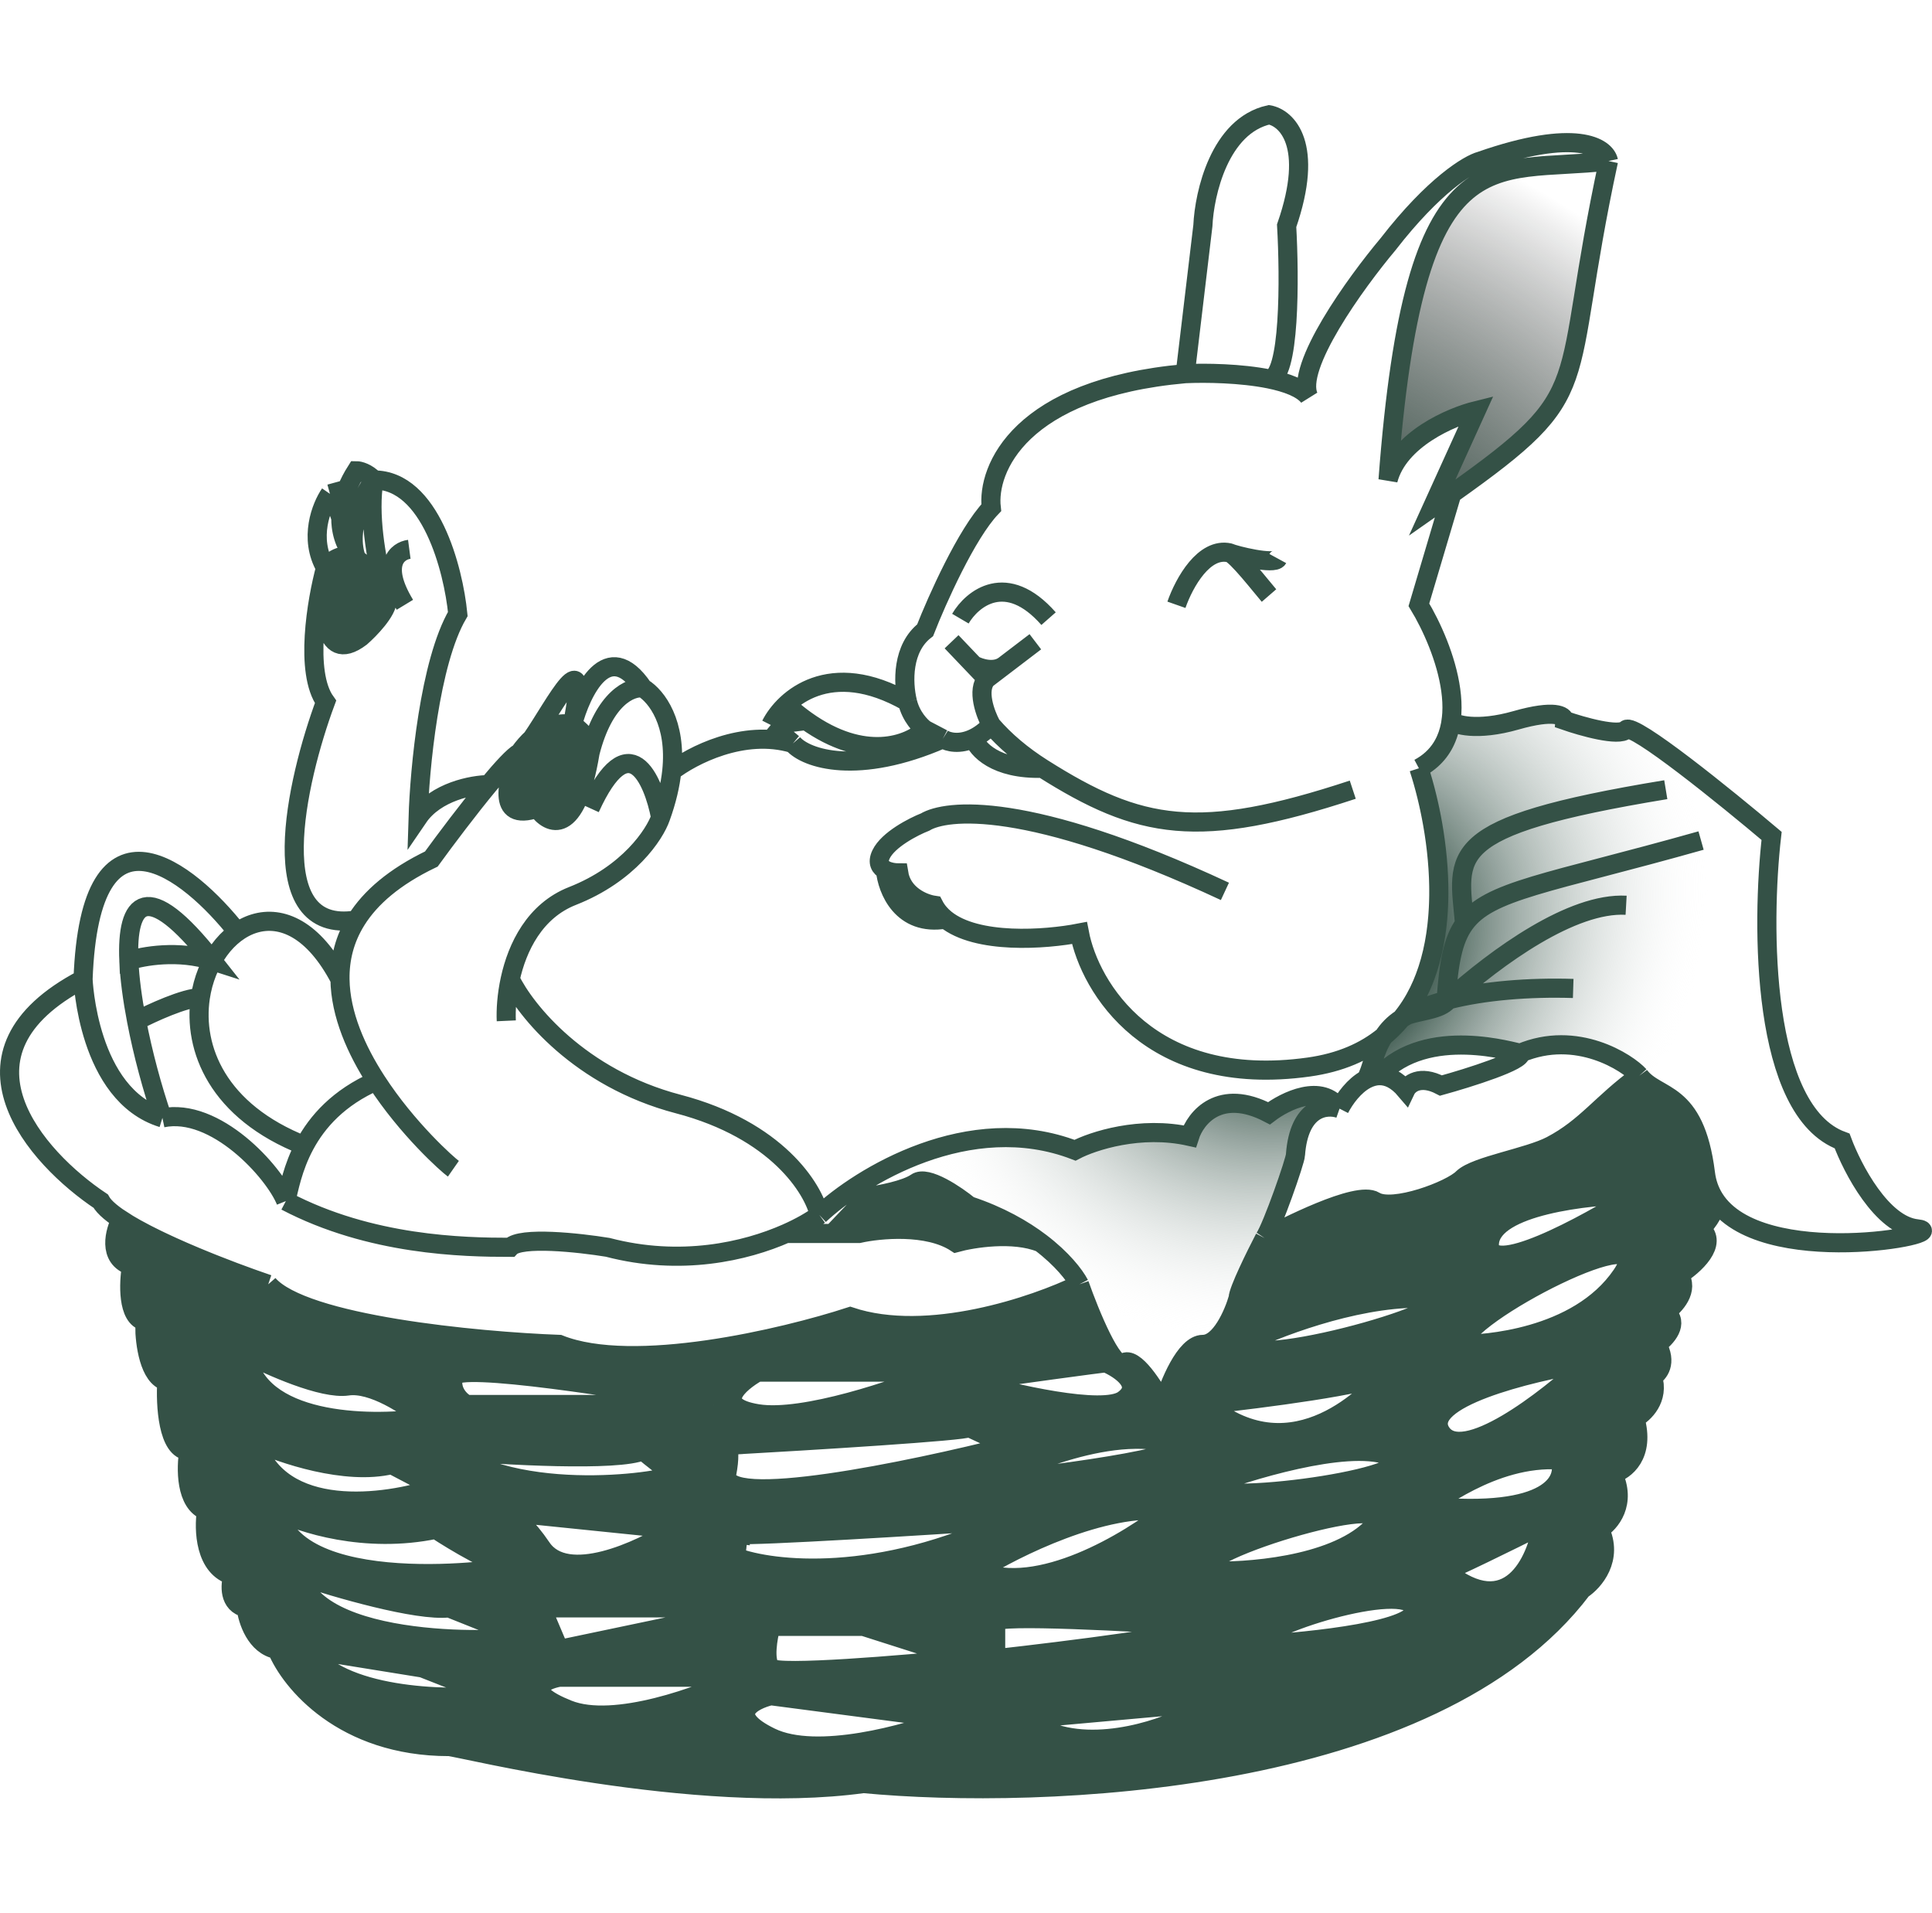 <svg width="202" height="200" viewBox="0 0 202 200" fill="none" xmlns="http://www.w3.org/2000/svg">
<path d="M101.335 126.043C99.953 124.915 96.91 122.853 95.804 123.627C94.698 124.4 91.963 124.915 90.733 125.076L87.046 128.942H89.811C91.963 128.459 97.002 127.976 99.953 129.909C101.71 129.425 105.943 128.749 108.812 129.909C106.971 128.507 104.501 127.091 101.335 126.043Z" fill="#345146"/>
<path fill-rule="evenodd" clip-rule="evenodd" d="M129.454 135.707C128.993 137.318 127.61 140.54 125.766 140.54C123.922 140.54 122.232 144.728 121.617 146.822C120.695 145.05 118.575 141.7 117.469 142.473C116.363 143.246 113.935 137.318 112.859 134.258C108.25 136.513 97.002 140.347 88.89 137.64C81.975 139.895 66.211 143.632 58.467 140.54C49.862 140.218 31.731 138.51 28.044 134.258C23.952 132.87 16.429 129.98 12.652 127.493C12.037 128.62 11.173 131.552 13.754 132.325C13.447 134.097 13.293 137.737 15.137 138.124C16.981 138.51 15.905 138.607 15.137 138.607C15.137 140.379 15.598 144.019 17.442 144.406C17.288 146.822 17.534 151.654 19.746 151.654C19.439 153.426 19.378 157.163 21.59 157.936C21.283 159.869 21.406 163.928 24.356 164.701C24.049 165.668 23.895 167.697 25.739 168.084C25.892 169.373 26.753 172.047 28.965 172.433C30.348 175.816 35.88 182.581 46.943 182.581C47.865 182.581 72.756 188.863 90.272 186.447C108.864 188.219 149.92 186.64 165.408 166.151C166.637 165.346 168.727 162.962 167.252 159.869C168.327 159.225 170.11 157.163 168.635 154.07C169.864 153.748 172.046 152.137 170.94 148.272C171.861 147.788 173.521 146.242 172.783 143.922C173.398 143.6 174.351 142.473 173.244 140.54C174.166 139.895 175.641 138.317 174.166 137.157C175.088 136.513 176.655 134.838 175.549 133.291C177.086 132.325 179.698 130.005 177.854 128.459C178.508 127.801 179.7 126.247 179.237 125.297C178.76 124.538 178.44 123.664 178.315 122.66C177.208 113.769 173.244 114.928 171.4 112.447C167.406 115.347 165.869 117.828 162.181 119.761C159.803 121.008 154.345 121.855 152.962 123.143C151.733 124.432 145.587 126.719 143.743 125.56C141.899 124.4 134.107 128.459 132.219 129.425C131.297 131.197 129.454 134.934 129.454 135.707ZM36.341 144.889C33.759 145.275 28.197 142.795 25.739 141.506C26.845 148.851 38.492 149.077 44.177 148.272C42.641 146.983 38.922 144.502 36.341 144.889ZM40.95 153.104C36.156 154.264 29.427 151.976 26.661 150.688C29.242 158.806 40.336 157.292 45.56 155.52L40.95 153.104ZM45.56 159.869C38.185 161.415 31.424 159.225 28.965 157.936C31.27 167.601 55.24 163.735 53.344 163.735C51.827 163.735 47.522 161.158 45.56 159.869ZM46.943 168.084C43.624 168.471 35.112 165.99 31.27 164.701C33.575 172.916 55.701 171.467 54.318 170.983C53.212 170.597 48.94 168.889 46.943 168.084ZM44.177 174.366L32.192 172.433C35.511 177.459 46.482 177.749 51.552 177.265L44.177 174.366ZM67.225 151.654C64.643 152.814 52.628 152.137 46.943 151.654C55.24 157.453 71.373 154.554 70.451 154.07C69.714 153.684 67.993 152.298 67.225 151.654ZM47.404 143.922C47.773 142.376 65.688 145.211 74.6 146.822H48.787C48.172 146.5 47.035 145.469 47.404 143.922ZM52.908 158.075L51.552 157.936C51.8 157.803 52.263 157.78 52.908 158.075L70.451 159.869C66.935 162.124 59.246 165.668 56.623 161.802C55.088 159.54 53.817 158.491 52.908 158.075ZM56.623 168.084H79.21L58.467 172.433L56.623 168.084ZM77.366 175.333H58.467C56.759 175.655 54.553 176.782 59.389 178.715C64.224 180.648 73.388 177.265 77.366 175.333ZM77.077 160.409C79.017 160.585 96.438 159.505 105.484 158.903C91.84 165.475 80.746 164.218 76.905 162.768C77.022 162.03 77.176 160.782 77.077 160.409C76.941 160.396 76.881 160.378 76.905 160.352C76.992 160.261 77.046 160.293 77.077 160.409ZM101.335 149.238L105.484 151.171C95.343 153.748 75.245 157.936 75.983 154.07C76.301 152.401 76.23 151.513 75.985 151.094C75.503 151.121 75.04 151.147 74.6 151.171C75.037 150.805 75.662 150.543 75.985 151.094C85.085 150.582 100.985 149.605 101.335 149.238ZM92.116 143.439H79.21C77.212 144.567 74.416 147.015 79.21 147.788C84.004 148.561 93.806 145.211 98.109 143.439H92.116ZM90.272 170.017H80.592C80.285 171.145 79.855 173.593 80.592 174.366C81.33 175.139 94.421 174.044 100.874 173.4L90.272 170.017ZM99.031 179.682L80.592 177.265C78.595 177.749 75.799 179.295 80.592 181.615C85.386 183.934 94.882 181.292 99.031 179.682ZM123.461 178.232L107.328 179.682C112.122 183.547 120.081 181.292 123.461 179.682V178.232ZM104.101 169.534C104.101 168.761 118.544 169.534 125.766 170.017C125.766 170.79 111.323 172.594 104.101 173.4V169.534ZM122.078 157.936C118.083 161.158 108.526 166.924 102.257 164.218C106.099 161.802 115.441 157.163 122.078 157.936ZM102.412 155.02C102.352 155.031 102.3 155.037 102.257 155.037C102.309 155.031 102.36 155.026 102.412 155.02C104.271 154.682 114.026 149.283 121.617 150.688C127.851 151.841 111.509 154.045 102.412 155.02ZM101.335 144.406C105.945 143.761 115.256 142.473 115.625 142.473C117.134 143.117 119.614 144.792 117.469 146.339C115.323 147.885 105.819 145.694 101.335 144.406ZM126.227 146.822C131.927 146.209 143.217 144.751 144.939 143.612C145.185 143.327 145.255 143.236 145.126 143.439C145.09 143.496 145.027 143.553 144.939 143.612C143.432 145.351 135.34 154.299 126.227 146.822ZM129.915 140.54C133.141 138.929 141.346 135.707 148.353 135.707C157.111 135.707 131.11 143.439 129.915 140.54ZM125.766 155.52C130.376 153.748 140.701 150.591 145.126 152.137C150.658 154.07 128.071 157.453 125.766 155.52ZM126.227 164.218C130.222 164.379 139.226 163.735 143.282 159.869C148.353 155.037 123.922 162.285 126.227 164.218ZM131.297 171.95C137.136 171.628 148.629 170.404 147.892 168.084C146.97 165.185 131.297 170.017 131.297 171.95ZM165.869 142.473C161.72 146.339 152.87 153.2 150.658 149.721C148.445 146.242 159.877 143.439 165.869 142.473ZM152.962 140.54C154.806 140.54 164.947 140.057 169.557 133.291C174.166 126.526 152.501 137.64 152.962 140.54ZM170.94 124.866C166.023 124.936 156.097 126.043 155.728 129.909C155.359 133.775 165.715 128.158 170.94 124.866ZM149.275 157.453C149.736 157.453 156.002 152.137 163.103 152.621C163.872 154.741 162.181 158.677 149.275 157.453ZM151.118 164.218C151.487 164.218 158.033 160.997 161.259 159.386C160.645 163.252 157.756 169.63 151.118 164.218Z" fill="#345146"/>
<path d="M40.075 61.288C39.388 60.22 38.076 59.03 37.263 58.39C35.788 57.617 34.497 58.712 34.036 59.357C33.575 63.062 33.667 69.698 37.724 66.605C38.646 65.8 40.489 63.899 40.489 62.739C40.363 62.342 40.221 61.85 40.075 61.288Z" fill="#345146"/>
<path d="M55.621 77.196C55.103 77.948 54.645 78.515 54.318 78.686C53.089 81.263 51.737 86.031 56.162 84.485C57.391 86.257 60.218 87.578 61.693 78.686C61.693 77.14 60.464 76.109 59.849 75.787C59.107 75.527 57.41 75.56 55.621 77.196Z" fill="#345146"/>
<path d="M154.345 42.927L149.736 53.075C150.459 52.569 151.146 52.087 151.797 51.625C167.322 40.622 162.865 41.413 168.174 16.832C155.728 18.282 147.892 13.45 145.126 50.175C146.232 45.923 151.733 43.571 154.345 42.927Z" fill="url(#paint0_radial_122_25)"/>
<path d="M112.398 120.244C101.335 115.992 89.965 122.982 85.663 127.009C84.865 127.595 83.687 128.286 82.198 128.942H87.046L90.733 125.076C91.963 124.915 94.698 124.4 95.804 123.627C96.91 122.853 99.953 124.915 101.335 126.043C104.501 127.091 106.971 128.507 108.812 129.909C111.045 131.609 112.354 133.287 112.859 134.258C113.935 137.318 116.363 143.246 117.469 142.473C118.575 141.7 120.695 145.05 121.617 146.822C122.232 144.728 123.922 140.54 125.766 140.54C127.61 140.54 128.993 137.318 129.454 135.707C129.454 134.934 131.297 131.197 132.219 129.425C133.028 128.238 135.446 121.301 135.446 120.727C135.815 115.702 138.673 115.412 140.056 115.895C138.212 113.189 134.37 115.09 132.68 116.378C127.518 113.672 124.998 116.861 124.383 118.794C119.22 117.635 114.242 119.278 112.398 120.244Z" fill="url(#paint1_radial_122_25)"/>
<path d="M151.727 75.303C151.446 77.379 150.461 79.192 148.353 80.314C150.601 87.225 152.274 99.501 146.509 106.5C146.649 106.355 146.858 106.239 147.111 106.14C148.238 105.514 149.625 104.996 151.193 104.58C151.29 104.555 151.387 104.529 151.485 104.505C151.382 104.597 151.28 104.689 151.178 104.781C150.281 105.592 148.245 105.696 147.111 106.14C146.901 106.256 146.7 106.376 146.509 106.5C145.966 107.159 145.358 107.771 144.677 108.328C143.613 109.964 143.438 111.805 142.821 112.832C143.256 112.601 143.72 112.458 144.204 112.447C149.275 107.067 158.494 110.096 158.955 110.096C164.855 107.599 170.171 111.085 171.4 112.447C173.244 114.928 177.208 113.769 178.315 122.66C178.44 123.664 178.76 124.538 179.237 125.297C184.034 132.937 204.634 128.899 200.441 128.459C196.753 128.072 193.68 122.177 192.604 119.278C184.123 116.185 184.154 96.727 185.229 87.384C180.466 83.357 170.755 75.497 170.018 76.27C169.28 77.043 165.408 75.948 163.564 75.303C163.564 74.82 162.55 74.144 158.494 75.303C154.437 76.463 152.034 75.787 151.727 75.303Z" fill="url(#paint2_radial_122_25)"/>
<path d="M47.404 122.177C46.834 121.779 42.591 118.021 39.341 112.996M54.318 78.686C53.089 81.263 51.737 86.031 56.162 84.485C57.391 86.257 60.218 87.578 61.693 78.686M54.318 78.686C53.721 78.999 52.498 80.327 51.091 82.021M54.318 78.686C54.645 78.515 55.103 77.948 55.621 77.196M54.318 78.686C54.75 78.083 55.188 77.592 55.621 77.196M59.849 75.787C60.771 72.243 63.537 66.509 67.225 71.921M59.849 75.787C60.464 76.109 61.693 77.14 61.693 78.686M59.849 75.787C59.107 75.527 57.41 75.56 55.621 77.196M59.849 75.787C61.745 66.246 58.027 73.71 55.621 77.196M67.225 71.921C65.996 71.76 63.168 72.887 61.693 78.686M67.225 71.921C68.661 72.799 70.768 75.592 70.236 80.619M69.069 85.451C68.3 81.424 65.75 75.593 61.693 84.485M69.069 85.451C68.454 87.223 65.75 91.347 59.849 93.666C55.908 95.216 54.078 99.009 53.344 102.364M69.069 85.451C69.721 83.655 70.085 82.047 70.236 80.619M52.935 106.714C52.884 105.591 52.979 104.032 53.344 102.364M53.344 102.364C54.898 105.586 60.587 112.706 70.912 115.412C81.238 118.118 85.048 124.271 85.663 127.009M85.663 127.009C89.965 122.982 101.335 115.992 112.398 120.244C114.242 119.278 119.22 117.635 124.383 118.794C124.998 116.861 127.518 113.672 132.68 116.378C134.37 115.09 138.212 113.189 140.056 115.895M85.663 127.009C84.865 127.595 83.687 128.286 82.198 128.942M29.887 125.56C38.738 130.199 48.444 130.392 53.344 130.392C54.408 129.232 60.583 129.909 63.537 130.392C71.183 132.396 77.952 130.814 82.198 128.942M29.887 125.56C28.658 122.499 22.512 115.702 16.981 116.861M29.887 125.56C30.505 123.143 31.416 116.475 39.341 112.996M16.981 116.861C9.144 114.445 8.684 102.364 8.684 102.364M16.981 116.861C15.911 113.747 14.934 110.119 14.28 106.714M24.817 97.424C19.746 90.981 9.421 82.649 8.684 102.364M8.684 102.364C-6.067 110.096 3.767 121.049 10.527 125.56C12.002 128.266 22.82 132.486 28.044 134.258M35.546 102.364C35.596 106.062 37.266 109.787 39.341 112.996M35.546 102.364C35.518 100.258 36.015 98.161 37.263 96.173M35.546 102.364C30.043 91.836 22.059 96.723 20.943 104.297M31.828 119.761C22.731 116.185 20.163 109.586 20.943 104.297M51.091 82.021C49.025 84.51 46.562 87.788 45.099 89.8C41.216 91.666 38.724 93.844 37.263 96.173M51.091 82.021C49.401 82.037 45.56 82.745 43.716 85.451C43.87 80.458 44.915 69.215 47.865 64.189C47.404 59.518 45.007 50.175 39.106 50.175M39.106 50.175C38.031 51.625 36.156 55.298 37.263 58.39M39.106 50.175C38.369 49.402 37.57 49.209 37.263 49.209C36.836 49.88 36.507 50.525 36.26 51.142M39.106 50.175C38.49 53.728 39.333 58.428 40.075 61.288M37.263 58.39C36.634 57.814 35.877 56.639 35.681 55.008M37.263 58.39C35.788 57.617 34.497 58.712 34.036 59.357M37.263 58.39C38.076 59.03 39.388 60.22 40.075 61.288M40.489 62.739C40.489 63.899 38.646 65.8 37.724 66.605C33.667 69.698 33.575 63.062 34.036 59.357M40.489 62.739C40.363 62.342 40.221 61.85 40.075 61.288M40.489 62.739C40.614 62.347 40.426 61.833 40.075 61.288M42.794 57.424C41.565 57.585 39.752 58.97 42.333 63.223M36.26 51.142L34.497 51.625M36.26 51.142C35.673 52.608 35.55 53.911 35.681 55.008M34.497 51.625C33.602 52.914 32.257 56.264 34.036 59.357M34.497 51.625C34.979 52.43 35.892 54.234 35.681 55.008M34.036 59.357C33.114 62.739 31.823 70.278 34.036 73.371C30.963 81.646 27.306 97.792 37.263 96.173M70.236 80.619C72.305 79.008 77.734 76.173 82.897 77.72M82.897 77.72L80.592 75.787M82.897 77.72C84.28 79.33 89.719 81.102 98.57 77.236M80.592 75.787C81.975 73.048 86.769 68.731 94.882 73.371M80.592 75.787L84.28 75.325M94.882 73.371C95.251 74.917 96.265 75.948 96.726 76.27M94.882 73.371C94.374 71.298 94.333 67.743 96.726 65.885C97.955 62.742 101.059 55.781 103.64 53.075C103.179 49.048 106.59 40.607 123.922 39.061M98.57 77.236L96.726 76.27M98.57 77.236C99.118 77.581 100.338 77.877 101.796 77.176M96.726 76.27C95.047 77.883 90.388 79.683 84.28 75.325M82.436 73.854C83.064 74.408 83.679 74.896 84.28 75.325M103.64 75.787C103.006 76.451 102.382 76.894 101.796 77.176M103.64 75.787C105.065 77.446 106.884 78.977 108.998 80.314M103.64 75.787C103.026 74.659 102.073 72.114 103.179 70.954M141.438 82.552C125.305 87.868 119.2 86.764 108.998 80.314M101.796 77.176C102.142 78.281 104.066 80.457 108.998 80.314M103.179 70.954L101.796 69.505M103.179 70.954L105.023 69.549M108.25 67.088L105.023 69.549M99.492 67.088L101.796 69.505M101.796 69.505C102.43 69.856 103.963 70.357 105.023 69.549M123.922 39.061L125.766 23.598C125.92 20.215 127.518 13.16 132.68 12C134.524 12.322 137.474 15.093 134.524 23.598C134.831 28.959 134.893 39.667 132.68 39.612M123.922 39.061C126.085 38.962 129.744 39.021 132.68 39.612M100.413 64.672C101.643 62.578 105.207 59.647 109.633 64.672M123 63.223C123.842 60.828 125.907 57.21 128.532 57.787M132.68 62.256C131.878 61.331 129.261 57.947 128.532 57.787M168.174 16.832C155.728 18.282 147.892 13.45 145.126 50.175C146.232 45.923 151.733 43.571 154.345 42.927L149.736 53.075C150.459 52.569 151.146 52.087 151.797 51.625M168.174 16.832C167.866 15.383 164.763 13.353 154.806 16.832C153.577 17.154 149.92 19.345 145.126 25.53C141.746 29.557 135.354 38.385 136.829 41.477C136.113 40.577 134.542 39.988 132.68 39.612M168.174 16.832C162.865 41.413 167.322 40.622 151.797 51.625M128.532 57.787C129.146 58.069 133.233 59.067 133.602 58.39M151.797 51.625L148.353 63.223C150.965 67.53 154.622 76.978 148.353 80.314M148.353 80.314C150.461 79.192 151.446 77.379 151.727 75.303C152.034 75.787 154.437 76.463 158.494 75.303C162.55 74.144 163.564 74.82 163.564 75.303C165.408 75.948 169.28 77.043 170.018 76.27C170.755 75.497 180.466 83.357 185.229 87.384C184.154 96.727 184.123 116.185 192.604 119.278C193.68 122.177 196.753 128.072 200.441 128.459C204.634 128.899 184.034 132.937 179.237 125.297M148.353 80.314C150.601 87.225 152.274 99.501 146.509 106.5M148.353 80.314C150.813 87.875 152.584 101.861 144.677 108.328M92.577 90.957C93.002 91.175 93.553 91.25 93.96 91.25C94.329 93.57 96.572 94.472 97.648 94.633C97.941 95.197 98.352 95.677 98.853 96.082M92.577 90.957C92.04 90.683 91.704 90.181 92.116 89.317C92.854 87.771 95.497 86.418 96.726 85.934C98.877 84.646 107.328 83.518 128.071 93.183M92.577 90.957C92.766 92.988 94.285 96.856 98.853 96.082M98.853 96.082C102.126 98.735 109.261 98.231 112.859 97.532C113.935 103.17 120.235 113.865 136.829 111.546C140.138 111.083 142.708 109.939 144.677 108.328M140.056 115.895C138.673 115.412 135.815 115.702 135.446 120.727C135.446 121.301 133.028 128.238 132.219 129.425M140.056 115.895C140.595 114.845 141.591 113.486 142.821 112.832M158.955 110.096C159.323 110.869 153.577 112.673 150.658 113.479C148.445 112.319 147.277 113.318 146.97 113.962C146.022 112.844 145.081 112.428 144.204 112.447M158.955 110.096C164.855 107.599 170.171 111.085 171.4 112.447M158.955 110.096C158.494 110.096 149.275 107.067 144.204 112.447M112.859 134.258C113.935 137.318 116.363 143.246 117.469 142.473C118.575 141.7 120.695 145.05 121.617 146.822C122.232 144.728 123.922 140.54 125.766 140.54C127.61 140.54 128.993 137.318 129.454 135.707C129.454 134.934 131.297 131.197 132.219 129.425M112.859 134.258C112.354 133.287 111.045 131.609 108.812 129.909M112.859 134.258C108.25 136.513 97.002 140.347 88.89 137.64C81.975 139.895 66.211 143.632 58.467 140.54C49.862 140.218 31.731 138.51 28.044 134.258M87.046 128.942L90.733 125.076C91.963 124.915 94.698 124.4 95.804 123.627C96.91 122.853 99.953 124.915 101.335 126.043C104.501 127.091 106.971 128.507 108.812 129.909M87.046 128.942H82.198M87.046 128.942H89.811C91.963 128.459 97.002 127.976 99.953 129.909C101.71 129.425 105.943 128.749 108.812 129.909M132.219 129.425C134.107 128.459 141.899 124.4 143.743 125.56C145.587 126.719 151.733 124.432 152.962 123.143C154.345 121.855 159.803 121.008 162.181 119.761C165.869 117.828 167.406 115.347 171.4 112.447M171.4 112.447C173.244 114.928 177.208 113.769 178.315 122.66C178.44 123.664 178.76 124.538 179.237 125.297M144.204 112.447C143.72 112.458 143.256 112.601 142.821 112.832M142.821 112.832C143.438 111.805 143.613 109.964 144.677 108.328M164.486 103.331C159.865 103.188 155.196 103.565 151.485 104.505M146.509 106.5C146.649 106.355 146.858 106.239 147.111 106.14M146.509 106.5C146.7 106.376 146.901 106.256 147.111 106.14M146.509 106.5C145.966 107.159 145.358 107.771 144.677 108.328M146.509 106.5C145.691 107.03 145.111 107.662 144.677 108.328M170.018 94.633C164.376 94.321 156.561 99.969 151.485 104.505M151.178 104.781C151.28 104.689 151.382 104.597 151.485 104.505M151.178 104.781C150.281 105.592 148.245 105.696 147.111 106.14M151.178 104.781C151.183 104.713 151.188 104.647 151.193 104.58M177.854 87.868C161.82 92.393 155.686 93.026 153.125 96.566M153.125 96.566C152.501 89.317 150.658 86.418 174.166 82.552M153.125 96.566C151.878 98.288 151.477 100.698 151.193 104.58M28.044 134.258C23.952 132.87 16.429 129.98 12.652 127.493C12.037 128.62 11.173 131.552 13.754 132.325C13.447 134.097 13.293 137.737 15.137 138.124C16.981 138.51 15.905 138.607 15.137 138.607C15.137 140.379 15.598 144.019 17.442 144.406C17.288 146.822 17.534 151.654 19.746 151.654C19.439 153.426 19.378 157.163 21.59 157.936C21.283 159.869 21.406 163.928 24.356 164.701C24.049 165.668 23.895 167.697 25.739 168.084C25.892 169.373 26.753 172.047 28.965 172.433C30.348 175.816 35.88 182.581 46.943 182.581C47.865 182.581 72.756 188.863 90.272 186.447C108.864 188.219 149.92 186.64 165.408 166.151C166.637 165.346 168.727 162.962 167.252 159.869C168.327 159.225 170.11 157.163 168.635 154.07C169.864 153.748 172.046 152.137 170.94 148.272C171.861 147.788 173.521 146.242 172.783 143.922C173.398 143.6 174.351 142.473 173.244 140.54C174.166 139.895 175.641 138.317 174.166 137.157C175.088 136.513 176.655 134.838 175.549 133.291C177.086 132.325 179.698 130.005 177.854 128.459C178.508 127.801 179.7 126.247 179.237 125.297M13.473 100.431C13.206 94.271 15.282 91.606 22.219 100.431C18.665 99.272 14.907 99.948 13.473 100.431ZM13.473 100.431C13.553 102.282 13.845 104.449 14.28 106.714M14.28 106.714C15.824 105.908 19.319 104.297 20.943 104.297M74.6 146.822C65.688 145.211 47.773 142.376 47.404 143.922C47.035 145.469 48.172 146.5 48.787 146.822M74.6 146.822C72.387 146.822 56.469 146.822 48.787 146.822M74.6 146.822H48.787M104.101 169.534C104.101 168.761 118.544 169.534 125.766 170.017C125.766 170.79 111.323 172.594 104.101 173.4M104.101 169.534C104.101 170.307 104.101 172.433 104.101 173.4M104.101 169.534V173.4M52.908 158.075L51.552 157.936C51.8 157.803 52.263 157.78 52.908 158.075ZM52.908 158.075L70.451 159.869C66.935 162.124 59.246 165.668 56.623 161.802C55.088 159.54 53.817 158.491 52.908 158.075ZM77.077 160.409C79.017 160.585 96.438 159.505 105.484 158.903C91.84 165.475 80.746 164.218 76.905 162.768C77.022 162.03 77.176 160.782 77.077 160.409ZM77.077 160.409C76.941 160.396 76.881 160.378 76.905 160.352C76.992 160.261 77.046 160.293 77.077 160.409ZM75.985 151.094C76.23 151.513 76.301 152.401 75.983 154.07C75.245 157.936 95.343 153.748 105.484 151.171L101.335 149.238C100.985 149.605 85.085 150.582 75.985 151.094ZM75.985 151.094C75.503 151.121 75.04 151.147 74.6 151.171C75.037 150.805 75.662 150.543 75.985 151.094ZM102.412 155.02C102.352 155.031 102.3 155.037 102.257 155.037C102.309 155.031 102.36 155.026 102.412 155.02ZM102.412 155.02C104.271 154.682 114.026 149.283 121.617 150.688C127.851 151.841 111.509 154.045 102.412 155.02ZM144.939 143.612C143.217 144.751 131.927 146.209 126.227 146.822C135.34 154.299 143.432 145.351 144.939 143.612ZM144.939 143.612C145.185 143.327 145.255 143.236 145.126 143.439C145.09 143.496 145.027 143.553 144.939 143.612ZM147.111 106.14C148.238 105.514 149.625 104.996 151.193 104.58M151.193 104.58C151.29 104.555 151.387 104.529 151.485 104.505M25.739 141.506C28.197 142.795 33.759 145.275 36.341 144.889C38.922 144.502 42.641 146.983 44.177 148.272C38.492 149.077 26.845 148.851 25.739 141.506ZM26.661 150.688C29.427 151.976 36.156 154.264 40.95 153.104L45.56 155.52C40.336 157.292 29.242 158.806 26.661 150.688ZM28.965 157.936C31.424 159.225 38.185 161.415 45.56 159.869C47.522 161.158 51.827 163.735 53.344 163.735C55.24 163.735 31.27 167.601 28.965 157.936ZM31.27 164.701C35.112 165.99 43.624 168.471 46.943 168.084C48.94 168.889 53.212 170.597 54.318 170.983C55.701 171.467 33.575 172.916 31.27 164.701ZM32.192 172.433L44.177 174.366L51.552 177.265C46.482 177.749 35.511 177.459 32.192 172.433ZM46.943 151.654C52.628 152.137 64.643 152.814 67.225 151.654C67.993 152.298 69.714 153.684 70.451 154.07C71.373 154.554 55.24 157.453 46.943 151.654ZM79.21 168.084H56.623L58.467 172.433L79.21 168.084ZM58.467 175.333H77.366C73.388 177.265 64.224 180.648 59.389 178.715C54.553 176.782 56.759 175.655 58.467 175.333ZM79.21 143.439H92.116H98.109C93.806 145.211 84.004 148.561 79.21 147.788C74.416 147.015 77.212 144.567 79.21 143.439ZM80.592 170.017H90.272L100.874 173.4C94.421 174.044 81.33 175.139 80.592 174.366C79.855 173.593 80.285 171.145 80.592 170.017ZM80.592 177.265L99.031 179.682C94.882 181.292 85.386 183.934 80.592 181.615C75.799 179.295 78.595 177.749 80.592 177.265ZM107.328 179.682L123.461 178.232V179.682C120.081 181.292 112.122 183.547 107.328 179.682ZM122.078 157.936C118.083 161.158 108.526 166.924 102.257 164.218C106.099 161.802 115.441 157.163 122.078 157.936ZM115.625 142.473C115.256 142.473 105.945 143.761 101.335 144.406C105.819 145.694 115.323 147.885 117.469 146.339C119.614 144.792 117.134 143.117 115.625 142.473ZM129.915 140.54C133.141 138.929 141.346 135.707 148.353 135.707C157.111 135.707 131.11 143.439 129.915 140.54ZM125.766 155.52C130.376 153.748 140.701 150.591 145.126 152.137C150.658 154.07 128.071 157.453 125.766 155.52ZM126.227 164.218C130.222 164.379 139.226 163.735 143.282 159.869C148.353 155.037 123.922 162.285 126.227 164.218ZM131.297 171.95C137.136 171.628 148.629 170.404 147.892 168.084C146.97 165.185 131.297 170.017 131.297 171.95ZM165.869 142.473C161.72 146.339 152.87 153.2 150.658 149.721C148.445 146.242 159.877 143.439 165.869 142.473ZM152.962 140.54C154.806 140.54 164.947 140.057 169.557 133.291C174.166 126.526 152.501 137.64 152.962 140.54ZM170.94 124.866C166.023 124.936 156.097 126.043 155.728 129.909C155.359 133.775 165.715 128.158 170.94 124.866ZM149.275 157.453C149.736 157.453 156.002 152.137 163.103 152.621C163.872 154.741 162.181 158.677 149.275 157.453ZM151.118 164.218C151.487 164.218 158.033 160.997 161.259 159.386C160.645 163.252 157.756 169.63 151.118 164.218Z" stroke="#345146" stroke-width="2"/>
<defs>
<radialGradient id="paint0_radial_122_25" cx="0" cy="0" r="1" gradientUnits="userSpaceOnUse" gradientTransform="translate(133.602 69.988) rotate(-54.328) scale(89.893 106.193)">
<stop offset="0.188" stop-color="#345146"/>
<stop offset="0.634" stop-opacity="0"/>
</radialGradient>
<radialGradient id="paint1_radial_122_25" cx="0" cy="0" r="1" gradientUnits="userSpaceOnUse" gradientTransform="translate(136.368 99.465) rotate(52.593) scale(70.568 83.596)">
<stop offset="0.159" stop-color="#345146"/>
<stop offset="0.536" stop-color="white" stop-opacity="0"/>
</radialGradient>
<radialGradient id="paint2_radial_122_25" cx="0" cy="0" r="1" gradientUnits="userSpaceOnUse" gradientTransform="translate(136.368 99.465) rotate(52.593) scale(70.568 83.596)">
<stop offset="0.159" stop-color="#345146"/>
<stop offset="0.536" stop-color="white" stop-opacity="0"/>
</radialGradient>
</defs>
</svg>
